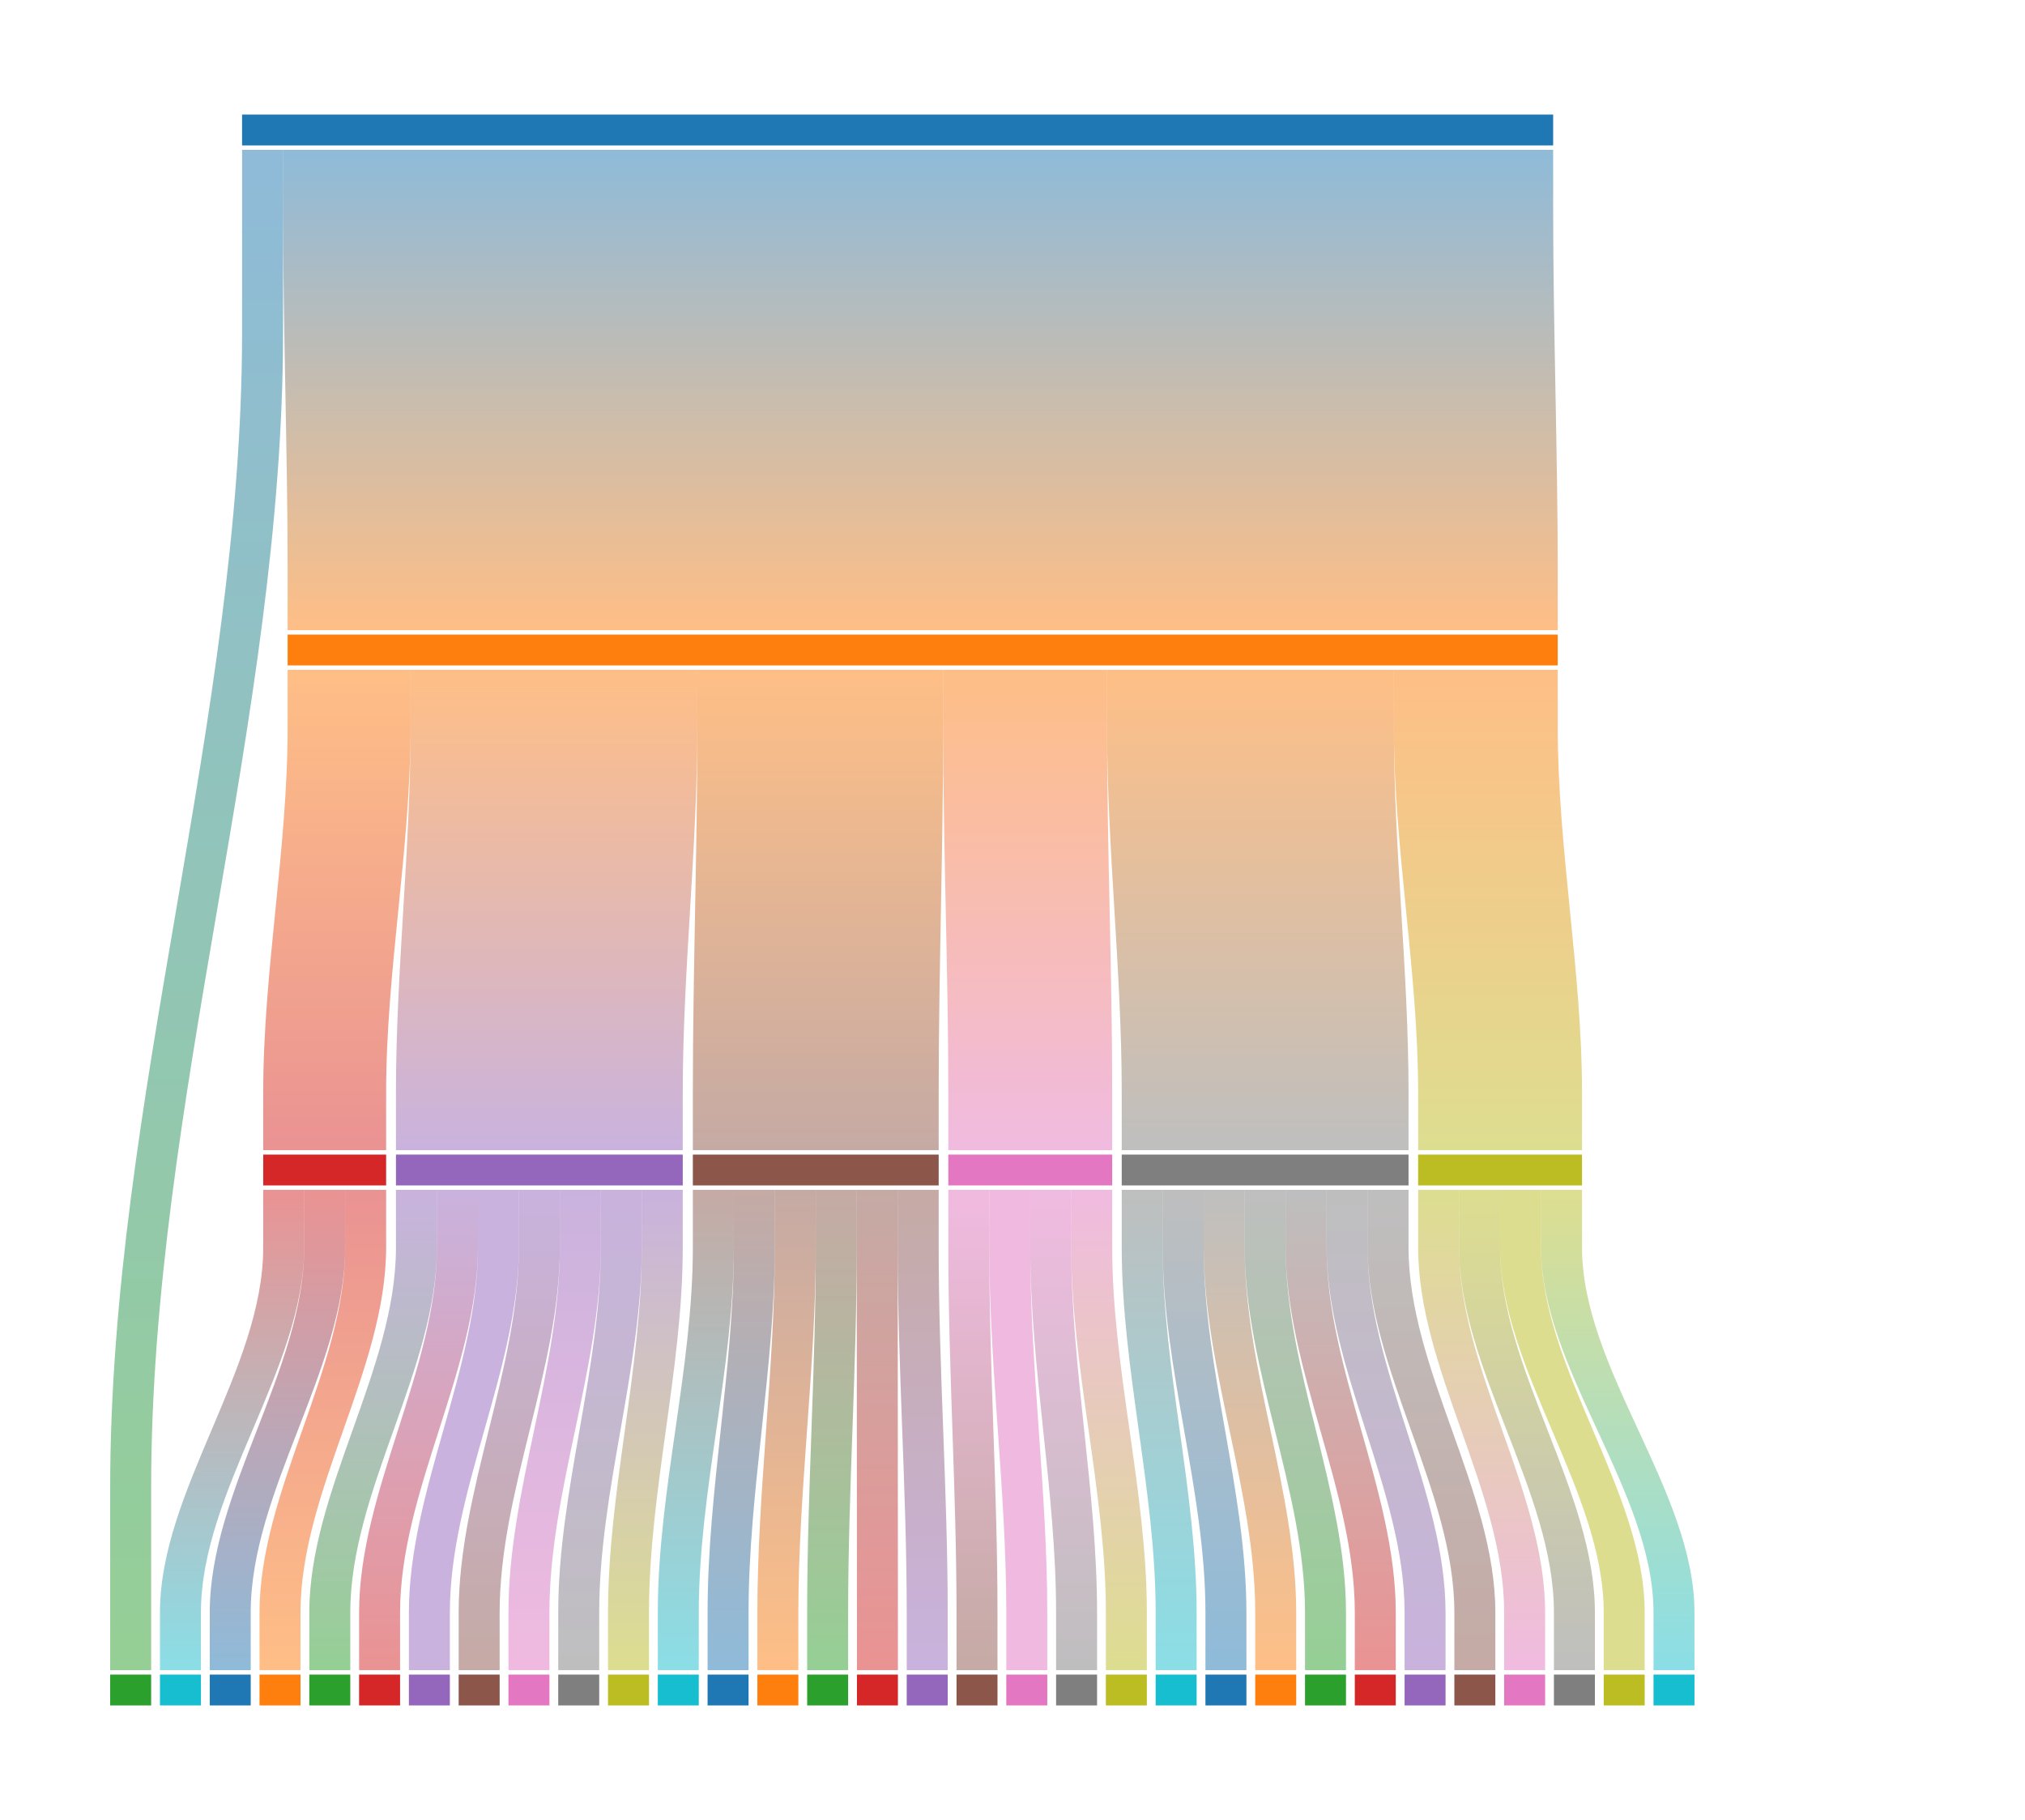 <svg xmlns="http://www.w3.org/2000/svg" role="img" width="919" height="826"><rect width="919" height="826" fill="transparent"></rect><g transform="translate(50,50)"><g><linearGradient id="root0.root1" spreadMethod="pad" x1="0%" x2="0%" y1="0%" y2="100%"><stop offset="0%" stop-color="#1f77b4"></stop><stop offset="100%" stop-color="#ff7f0e"></stop></linearGradient><path fill="url(#root0.root1)" d="M654.861,18C654.861,26.72,654.861,35.44,654.861,44.16C654.861,99.387,656.943,154.613,656.943,209.84C656.943,218.56,656.943,227.28,656.943,236C656.943,236,80.536,236,80.536,236C80.536,227.28,80.536,218.56,80.536,209.84C80.536,154.613,78.455,99.387,78.455,44.16C78.455,35.44,78.455,26.72,78.455,18C78.455,18,654.861,18,654.861,18Z" fill-opacity="0.5" style="mix-blend-mode: multiply;"></path><linearGradient id="root1.d1" spreadMethod="pad" x1="0%" x2="0%" y1="0%" y2="100%"><stop offset="0%" stop-color="#ff7f0e"></stop><stop offset="100%" stop-color="#d62728"></stop></linearGradient><path fill="url(#root1.d1)" d="M136.318,254C136.318,262.72,136.318,271.44,136.318,280.16C136.318,335.387,125.234,390.613,125.234,445.84C125.234,454.56,125.234,463.28,125.234,472C125.234,472,69.453,472,69.453,472C69.453,463.28,69.453,454.56,69.453,445.84C69.453,390.613,80.536,335.387,80.536,280.16C80.536,271.44,80.536,262.72,80.536,254C80.536,254,136.318,254,136.318,254Z" fill-opacity="0.5" style="mix-blend-mode: multiply;"></path><linearGradient id="d1.d11" spreadMethod="pad" x1="0%" x2="0%" y1="0%" y2="100%"><stop offset="0%" stop-color="#d62728"></stop><stop offset="100%" stop-color="#17becf"></stop></linearGradient><path fill="url(#d1.d11)" d="M88.046,490C88.046,498.72,88.046,507.44,88.046,516.16C88.046,571.387,41.188,626.613,41.188,681.84C41.188,690.56,41.188,699.28,41.188,708C41.188,708,22.594,708,22.594,708C22.594,699.28,22.594,690.56,22.594,681.84C22.594,626.613,69.453,571.387,69.453,516.16C69.453,507.44,69.453,498.72,69.453,490C69.453,490,88.046,490,88.046,490Z" fill-opacity="0.5" style="mix-blend-mode: multiply;"></path><linearGradient id="d1.d12" spreadMethod="pad" x1="0%" x2="0%" y1="0%" y2="100%"><stop offset="0%" stop-color="#d62728"></stop><stop offset="100%" stop-color="#1f77b4"></stop></linearGradient><path fill="url(#d1.d12)" d="M106.64,490C106.64,498.72,106.64,507.44,106.64,516.16C106.64,571.387,63.781,626.613,63.781,681.84C63.781,690.56,63.781,699.28,63.781,708C63.781,708,45.188,708,45.188,708C45.188,699.28,45.188,690.56,45.188,681.84C45.188,626.613,88.046,571.387,88.046,516.16C88.046,507.44,88.046,498.72,88.046,490C88.046,490,106.64,490,106.64,490Z" fill-opacity="0.5" style="mix-blend-mode: multiply;"></path><linearGradient id="d1.d13" spreadMethod="pad" x1="0%" x2="0%" y1="0%" y2="100%"><stop offset="0%" stop-color="#d62728"></stop><stop offset="100%" stop-color="#ff7f0e"></stop></linearGradient><path fill="url(#d1.d13)" d="M125.234,490C125.234,498.72,125.234,507.44,125.234,516.16C125.234,571.387,86.375,626.613,86.375,681.84C86.375,690.56,86.375,699.28,86.375,708C86.375,708,67.781,708,67.781,708C67.781,699.28,67.781,690.56,67.781,681.84C67.781,626.613,106.64,571.387,106.64,516.16C106.64,507.44,106.64,498.72,106.64,490C106.64,490,125.234,490,125.234,490Z" fill-opacity="0.5" style="mix-blend-mode: multiply;"></path><linearGradient id="root1.d2" spreadMethod="pad" x1="0%" x2="0%" y1="0%" y2="100%"><stop offset="0%" stop-color="#ff7f0e"></stop><stop offset="100%" stop-color="#9467bd"></stop></linearGradient><path fill="url(#root1.d2)" d="M266.474,254C266.474,262.72,266.474,271.44,266.474,280.16C266.474,335.387,259.851,390.613,259.851,445.84C259.851,454.56,259.851,463.28,259.851,472C259.851,472,129.694,472,129.694,472C129.694,463.28,129.694,454.56,129.694,445.84C129.694,390.613,136.318,335.387,136.318,280.16C136.318,271.44,136.318,262.72,136.318,254C136.318,254,266.474,254,266.474,254Z" fill-opacity="0.5" style="mix-blend-mode: multiply;"></path><linearGradient id="d2.d21" spreadMethod="pad" x1="0%" x2="0%" y1="0%" y2="100%"><stop offset="0%" stop-color="#9467bd"></stop><stop offset="100%" stop-color="#2ca02c"></stop></linearGradient><path fill="url(#d2.d21)" d="M148.288,490C148.288,498.72,148.288,507.44,148.288,516.16C148.288,571.387,108.969,626.613,108.969,681.84C108.969,690.56,108.969,699.28,108.969,708C108.969,708,90.375,708,90.375,708C90.375,699.28,90.375,690.56,90.375,681.84C90.375,626.613,129.694,571.387,129.694,516.16C129.694,507.44,129.694,498.72,129.694,490C129.694,490,148.288,490,148.288,490Z" fill-opacity="0.5" style="mix-blend-mode: multiply;"></path><linearGradient id="d2.d22" spreadMethod="pad" x1="0%" x2="0%" y1="0%" y2="100%"><stop offset="0%" stop-color="#9467bd"></stop><stop offset="100%" stop-color="#d62728"></stop></linearGradient><path fill="url(#d2.d22)" d="M166.882,490C166.882,498.72,166.882,507.44,166.882,516.16C166.882,571.387,131.563,626.613,131.563,681.84C131.563,690.56,131.563,699.28,131.563,708C131.563,708,112.969,708,112.969,708C112.969,699.28,112.969,690.56,112.969,681.84C112.969,626.613,148.288,571.387,148.288,516.16C148.288,507.44,148.288,498.72,148.288,490C148.288,490,166.882,490,166.882,490Z" fill-opacity="0.5" style="mix-blend-mode: multiply;"></path><linearGradient id="d2.d23" spreadMethod="pad" x1="0%" x2="0%" y1="0%" y2="100%"><stop offset="0%" stop-color="#9467bd"></stop><stop offset="100%" stop-color="#9467bd"></stop></linearGradient><path fill="url(#d2.d23)" d="M185.476,490C185.476,498.72,185.476,507.44,185.476,516.16C185.476,571.387,154.156,626.613,154.156,681.84C154.156,690.56,154.156,699.28,154.156,708C154.156,708,135.563,708,135.563,708C135.563,699.28,135.563,690.56,135.563,681.84C135.563,626.613,166.882,571.387,166.882,516.16C166.882,507.44,166.882,498.72,166.882,490C166.882,490,185.476,490,185.476,490Z" fill-opacity="0.5" style="mix-blend-mode: multiply;"></path><linearGradient id="d2.d24" spreadMethod="pad" x1="0%" x2="0%" y1="0%" y2="100%"><stop offset="0%" stop-color="#9467bd"></stop><stop offset="100%" stop-color="#8c564b"></stop></linearGradient><path fill="url(#d2.d24)" d="M204.069,490C204.069,498.72,204.069,507.44,204.069,516.16C204.069,571.387,176.75,626.613,176.75,681.84C176.75,690.56,176.75,699.28,176.75,708C176.75,708,158.156,708,158.156,708C158.156,699.28,158.156,690.56,158.156,681.84C158.156,626.613,185.476,571.387,185.476,516.16C185.476,507.44,185.476,498.72,185.476,490C185.476,490,204.069,490,204.069,490Z" fill-opacity="0.5" style="mix-blend-mode: multiply;"></path><linearGradient id="d2.d25" spreadMethod="pad" x1="0%" x2="0%" y1="0%" y2="100%"><stop offset="0%" stop-color="#9467bd"></stop><stop offset="100%" stop-color="#e377c2"></stop></linearGradient><path fill="url(#d2.d25)" d="M222.663,490C222.663,498.72,222.663,507.44,222.663,516.16C222.663,571.387,199.344,626.613,199.344,681.84C199.344,690.56,199.344,699.28,199.344,708C199.344,708,180.75,708,180.75,708C180.75,699.28,180.75,690.56,180.75,681.84C180.75,626.613,204.069,571.387,204.069,516.16C204.069,507.44,204.069,498.72,204.069,490C204.069,490,222.663,490,222.663,490Z" fill-opacity="0.5" style="mix-blend-mode: multiply;"></path><linearGradient id="d2.d26" spreadMethod="pad" x1="0%" x2="0%" y1="0%" y2="100%"><stop offset="0%" stop-color="#9467bd"></stop><stop offset="100%" stop-color="#7f7f7f"></stop></linearGradient><path fill="url(#d2.d26)" d="M241.257,490C241.257,498.72,241.257,507.44,241.257,516.16C241.257,571.387,221.938,626.613,221.938,681.84C221.938,690.56,221.938,699.28,221.938,708C221.938,708,203.344,708,203.344,708C203.344,699.28,203.344,690.56,203.344,681.84C203.344,626.613,222.663,571.387,222.663,516.16C222.663,507.44,222.663,498.72,222.663,490C222.663,490,241.257,490,241.257,490Z" fill-opacity="0.5" style="mix-blend-mode: multiply;"></path><linearGradient id="d2.d27" spreadMethod="pad" x1="0%" x2="0%" y1="0%" y2="100%"><stop offset="0%" stop-color="#9467bd"></stop><stop offset="100%" stop-color="#bcbd22"></stop></linearGradient><path fill="url(#d2.d27)" d="M259.851,490C259.851,498.72,259.851,507.44,259.851,516.16C259.851,571.387,244.531,626.613,244.531,681.84C244.531,690.56,244.531,699.28,244.531,708C244.531,708,225.938,708,225.938,708C225.938,699.28,225.938,690.56,225.938,681.84C225.938,626.613,241.257,571.387,241.257,516.16C241.257,507.44,241.257,498.72,241.257,490C241.257,490,259.851,490,259.851,490Z" fill-opacity="0.5" style="mix-blend-mode: multiply;"></path><linearGradient id="root1.d3" spreadMethod="pad" x1="0%" x2="0%" y1="0%" y2="100%"><stop offset="0%" stop-color="#ff7f0e"></stop><stop offset="100%" stop-color="#8c564b"></stop></linearGradient><path fill="url(#root1.d3)" d="M378.036,254C378.036,262.72,378.036,271.44,378.036,280.16C378.036,335.387,375.998,390.613,375.998,445.84C375.998,454.56,375.998,463.28,375.998,472C375.998,472,264.436,472,264.436,472C264.436,463.28,264.436,454.56,264.436,445.84C264.436,390.613,266.474,335.387,266.474,280.16C266.474,271.44,266.474,262.72,266.474,254C266.474,254,378.036,254,378.036,254Z" fill-opacity="0.5" style="mix-blend-mode: multiply;"></path><linearGradient id="d3.d31" spreadMethod="pad" x1="0%" x2="0%" y1="0%" y2="100%"><stop offset="0%" stop-color="#8c564b"></stop><stop offset="100%" stop-color="#17becf"></stop></linearGradient><path fill="url(#d3.d31)" d="M283.029,490C283.029,498.72,283.029,507.44,283.029,516.16C283.029,571.387,267.125,626.613,267.125,681.84C267.125,690.56,267.125,699.28,267.125,708C267.125,708,248.531,708,248.531,708C248.531,699.28,248.531,690.56,248.531,681.84C248.531,626.613,264.436,571.387,264.436,516.16C264.436,507.44,264.436,498.72,264.436,490C264.436,490,283.029,490,283.029,490Z" fill-opacity="0.5" style="mix-blend-mode: multiply;"></path><linearGradient id="d3.d32" spreadMethod="pad" x1="0%" x2="0%" y1="0%" y2="100%"><stop offset="0%" stop-color="#8c564b"></stop><stop offset="100%" stop-color="#1f77b4"></stop></linearGradient><path fill="url(#d3.d32)" d="M301.623,490C301.623,498.72,301.623,507.44,301.623,516.16C301.623,571.387,289.719,626.613,289.719,681.84C289.719,690.56,289.719,699.28,289.719,708C289.719,708,271.125,708,271.125,708C271.125,699.28,271.125,690.56,271.125,681.84C271.125,626.613,283.029,571.387,283.029,516.16C283.029,507.44,283.029,498.72,283.029,490C283.029,490,301.623,490,301.623,490Z" fill-opacity="0.5" style="mix-blend-mode: multiply;"></path><linearGradient id="d3.d33" spreadMethod="pad" x1="0%" x2="0%" y1="0%" y2="100%"><stop offset="0%" stop-color="#8c564b"></stop><stop offset="100%" stop-color="#ff7f0e"></stop></linearGradient><path fill="url(#d3.d33)" d="M320.217,490C320.217,498.72,320.217,507.44,320.217,516.16C320.217,571.387,312.313,626.613,312.313,681.84C312.313,690.56,312.313,699.28,312.313,708C312.313,708,293.719,708,293.719,708C293.719,699.28,293.719,690.56,293.719,681.84C293.719,626.613,301.623,571.387,301.623,516.16C301.623,507.44,301.623,498.72,301.623,490C301.623,490,320.217,490,320.217,490Z" fill-opacity="0.5" style="mix-blend-mode: multiply;"></path><linearGradient id="d3.d34" spreadMethod="pad" x1="0%" x2="0%" y1="0%" y2="100%"><stop offset="0%" stop-color="#8c564b"></stop><stop offset="100%" stop-color="#2ca02c"></stop></linearGradient><path fill="url(#d3.d34)" d="M338.811,490C338.811,498.72,338.811,507.44,338.811,516.16C338.811,571.387,334.906,626.613,334.906,681.84C334.906,690.56,334.906,699.28,334.906,708C334.906,708,316.313,708,316.313,708C316.313,699.28,316.313,690.56,316.313,681.84C316.313,626.613,320.217,571.387,320.217,516.16C320.217,507.44,320.217,498.72,320.217,490C320.217,490,338.811,490,338.811,490Z" fill-opacity="0.5" style="mix-blend-mode: multiply;"></path><linearGradient id="d3.d35" spreadMethod="pad" x1="0%" x2="0%" y1="0%" y2="100%"><stop offset="0%" stop-color="#8c564b"></stop><stop offset="100%" stop-color="#d62728"></stop></linearGradient><path fill="url(#d3.d35)" d="M357.404,490C357.404,498.72,357.404,507.44,357.404,516.16C357.404,571.387,357.5,626.613,357.5,681.84C357.5,690.56,357.5,699.28,357.5,708C357.5,708,338.906,708,338.906,708C338.906,699.28,338.906,690.56,338.906,681.84C338.906,626.613,338.811,571.387,338.811,516.16C338.811,507.44,338.811,498.72,338.811,490C338.811,490,357.404,490,357.404,490Z" fill-opacity="0.5" style="mix-blend-mode: multiply;"></path><linearGradient id="d3.d36" spreadMethod="pad" x1="0%" x2="0%" y1="0%" y2="100%"><stop offset="0%" stop-color="#8c564b"></stop><stop offset="100%" stop-color="#9467bd"></stop></linearGradient><path fill="url(#d3.d36)" d="M375.998,490C375.998,498.72,375.998,507.44,375.998,516.16C375.998,571.387,380.094,626.613,380.094,681.84C380.094,690.56,380.094,699.28,380.094,708C380.094,708,361.5,708,361.5,708C361.5,699.28,361.5,690.56,361.5,681.84C361.5,626.613,357.404,571.387,357.404,516.16C357.404,507.44,357.404,498.72,357.404,490C357.404,490,375.998,490,375.998,490Z" fill-opacity="0.5" style="mix-blend-mode: multiply;"></path><linearGradient id="root1.d4" spreadMethod="pad" x1="0%" x2="0%" y1="0%" y2="100%"><stop offset="0%" stop-color="#ff7f0e"></stop><stop offset="100%" stop-color="#e377c2"></stop></linearGradient><path fill="url(#root1.d4)" d="M452.411,254C452.411,262.72,452.411,271.44,452.411,280.16C452.411,335.387,454.749,390.613,454.749,445.84C454.749,454.56,454.749,463.28,454.749,472C454.749,472,380.374,472,380.374,472C380.374,463.28,380.374,454.56,380.374,445.84C380.374,390.613,378.036,335.387,378.036,280.16C378.036,271.44,378.036,262.72,378.036,254C378.036,254,452.411,254,452.411,254Z" fill-opacity="0.5" style="mix-blend-mode: multiply;"></path><linearGradient id="d4.d41" spreadMethod="pad" x1="0%" x2="0%" y1="0%" y2="100%"><stop offset="0%" stop-color="#e377c2"></stop><stop offset="100%" stop-color="#8c564b"></stop></linearGradient><path fill="url(#d4.d41)" d="M398.967,490C398.967,498.72,398.967,507.44,398.967,516.16C398.967,571.387,402.688,626.613,402.688,681.84C402.688,690.56,402.688,699.28,402.688,708C402.688,708,384.094,708,384.094,708C384.094,699.28,384.094,690.56,384.094,681.84C384.094,626.613,380.374,571.387,380.374,516.16C380.374,507.44,380.374,498.72,380.374,490C380.374,490,398.967,490,398.967,490Z" fill-opacity="0.5" style="mix-blend-mode: multiply;"></path><linearGradient id="d4.d42" spreadMethod="pad" x1="0%" x2="0%" y1="0%" y2="100%"><stop offset="0%" stop-color="#e377c2"></stop><stop offset="100%" stop-color="#e377c2"></stop></linearGradient><path fill="url(#d4.d42)" d="M417.561,490C417.561,498.72,417.561,507.44,417.561,516.16C417.561,571.387,425.281,626.613,425.281,681.84C425.281,690.56,425.281,699.28,425.281,708C425.281,708,406.688,708,406.688,708C406.688,699.28,406.688,690.56,406.688,681.84C406.688,626.613,398.967,571.387,398.967,516.16C398.967,507.44,398.967,498.72,398.967,490C398.967,490,417.561,490,417.561,490Z" fill-opacity="0.5" style="mix-blend-mode: multiply;"></path><linearGradient id="d4.d43" spreadMethod="pad" x1="0%" x2="0%" y1="0%" y2="100%"><stop offset="0%" stop-color="#e377c2"></stop><stop offset="100%" stop-color="#7f7f7f"></stop></linearGradient><path fill="url(#d4.d43)" d="M436.155,490C436.155,498.72,436.155,507.44,436.155,516.16C436.155,571.387,447.875,626.613,447.875,681.84C447.875,690.56,447.875,699.28,447.875,708C447.875,708,429.281,708,429.281,708C429.281,699.28,429.281,690.56,429.281,681.84C429.281,626.613,417.561,571.387,417.561,516.16C417.561,507.44,417.561,498.72,417.561,490C417.561,490,436.155,490,436.155,490Z" fill-opacity="0.5" style="mix-blend-mode: multiply;"></path><linearGradient id="d4.d44" spreadMethod="pad" x1="0%" x2="0%" y1="0%" y2="100%"><stop offset="0%" stop-color="#e377c2"></stop><stop offset="100%" stop-color="#bcbd22"></stop></linearGradient><path fill="url(#d4.d44)" d="M454.749,490C454.749,498.72,454.749,507.44,454.749,516.16C454.749,571.387,470.469,626.613,470.469,681.84C470.469,690.56,470.469,699.28,470.469,708C470.469,708,451.875,708,451.875,708C451.875,699.28,451.875,690.56,451.875,681.84C451.875,626.613,436.155,571.387,436.155,516.16C436.155,507.44,436.155,498.72,436.155,490C436.155,490,454.749,490,454.749,490Z" fill-opacity="0.5" style="mix-blend-mode: multiply;"></path><linearGradient id="root1.d5" spreadMethod="pad" x1="0%" x2="0%" y1="0%" y2="100%"><stop offset="0%" stop-color="#ff7f0e"></stop><stop offset="100%" stop-color="#7f7f7f"></stop></linearGradient><path fill="url(#root1.d5)" d="M582.568,254C582.568,262.72,582.568,271.44,582.568,280.16C582.568,335.387,589.231,390.613,589.231,445.84C589.231,454.56,589.231,463.28,589.231,472C589.231,472,459.075,472,459.075,472C459.075,463.28,459.075,454.56,459.075,445.84C459.075,390.613,452.411,335.387,452.411,280.16C452.411,271.44,452.411,262.72,452.411,254C452.411,254,582.568,254,582.568,254Z" fill-opacity="0.5" style="mix-blend-mode: multiply;"></path><linearGradient id="d5.d51" spreadMethod="pad" x1="0%" x2="0%" y1="0%" y2="100%"><stop offset="0%" stop-color="#7f7f7f"></stop><stop offset="100%" stop-color="#17becf"></stop></linearGradient><path fill="url(#d5.d51)" d="M477.668,490C477.668,498.72,477.668,507.44,477.668,516.16C477.668,571.387,493.063,626.613,493.063,681.84C493.063,690.56,493.063,699.28,493.063,708C493.063,708,474.469,708,474.469,708C474.469,699.28,474.469,690.56,474.469,681.84C474.469,626.613,459.075,571.387,459.075,516.16C459.075,507.44,459.075,498.72,459.075,490C459.075,490,477.668,490,477.668,490Z" fill-opacity="0.5" style="mix-blend-mode: multiply;"></path><linearGradient id="d5.d52" spreadMethod="pad" x1="0%" x2="0%" y1="0%" y2="100%"><stop offset="0%" stop-color="#7f7f7f"></stop><stop offset="100%" stop-color="#1f77b4"></stop></linearGradient><path fill="url(#d5.d52)" d="M496.262,490C496.262,498.72,496.262,507.44,496.262,516.16C496.262,571.387,515.656,626.613,515.656,681.84C515.656,690.56,515.656,699.28,515.656,708C515.656,708,497.063,708,497.063,708C497.063,699.28,497.063,690.56,497.063,681.84C497.063,626.613,477.668,571.387,477.668,516.16C477.668,507.44,477.668,498.72,477.668,490C477.668,490,496.262,490,496.262,490Z" fill-opacity="0.5" style="mix-blend-mode: multiply;"></path><linearGradient id="d5.d53" spreadMethod="pad" x1="0%" x2="0%" y1="0%" y2="100%"><stop offset="0%" stop-color="#7f7f7f"></stop><stop offset="100%" stop-color="#ff7f0e"></stop></linearGradient><path fill="url(#d5.d53)" d="M514.856,490C514.856,498.72,514.856,507.44,514.856,516.16C514.856,571.387,538.25,626.613,538.25,681.84C538.25,690.56,538.25,699.28,538.25,708C538.25,708,519.656,708,519.656,708C519.656,699.28,519.656,690.56,519.656,681.84C519.656,626.613,496.262,571.387,496.262,516.16C496.262,507.44,496.262,498.72,496.262,490C496.262,490,514.856,490,514.856,490Z" fill-opacity="0.5" style="mix-blend-mode: multiply;"></path><linearGradient id="d5.d54" spreadMethod="pad" x1="0%" x2="0%" y1="0%" y2="100%"><stop offset="0%" stop-color="#7f7f7f"></stop><stop offset="100%" stop-color="#2ca02c"></stop></linearGradient><path fill="url(#d5.d54)" d="M533.45,490C533.45,498.72,533.45,507.44,533.45,516.16C533.45,571.387,560.844,626.613,560.844,681.84C560.844,690.56,560.844,699.28,560.844,708C560.844,708,542.25,708,542.25,708C542.25,699.28,542.25,690.56,542.25,681.84C542.25,626.613,514.856,571.387,514.856,516.16C514.856,507.44,514.856,498.72,514.856,490C514.856,490,533.45,490,533.45,490Z" fill-opacity="0.5" style="mix-blend-mode: multiply;"></path><linearGradient id="d5.d55" spreadMethod="pad" x1="0%" x2="0%" y1="0%" y2="100%"><stop offset="0%" stop-color="#7f7f7f"></stop><stop offset="100%" stop-color="#d62728"></stop></linearGradient><path fill="url(#d5.d55)" d="M552.043,490C552.043,498.72,552.043,507.44,552.043,516.16C552.043,571.387,583.438,626.613,583.438,681.84C583.438,690.56,583.438,699.28,583.438,708C583.438,708,564.844,708,564.844,708C564.844,699.28,564.844,690.56,564.844,681.84C564.844,626.613,533.45,571.387,533.45,516.16C533.45,507.44,533.45,498.72,533.45,490C533.45,490,552.043,490,552.043,490Z" fill-opacity="0.5" style="mix-blend-mode: multiply;"></path><linearGradient id="d5.d56" spreadMethod="pad" x1="0%" x2="0%" y1="0%" y2="100%"><stop offset="0%" stop-color="#7f7f7f"></stop><stop offset="100%" stop-color="#9467bd"></stop></linearGradient><path fill="url(#d5.d56)" d="M570.637,490C570.637,498.72,570.637,507.44,570.637,516.16C570.637,571.387,606.031,626.613,606.031,681.84C606.031,690.56,606.031,699.28,606.031,708C606.031,708,587.438,708,587.438,708C587.438,699.28,587.438,690.56,587.438,681.84C587.438,626.613,552.043,571.387,552.043,516.16C552.043,507.44,552.043,498.72,552.043,490C552.043,490,570.637,490,570.637,490Z" fill-opacity="0.5" style="mix-blend-mode: multiply;"></path><linearGradient id="d5.d57" spreadMethod="pad" x1="0%" x2="0%" y1="0%" y2="100%"><stop offset="0%" stop-color="#7f7f7f"></stop><stop offset="100%" stop-color="#8c564b"></stop></linearGradient><path fill="url(#d5.d57)" d="M589.231,490C589.231,498.72,589.231,507.44,589.231,516.16C589.231,571.387,628.625,626.613,628.625,681.84C628.625,690.56,628.625,699.28,628.625,708C628.625,708,610.031,708,610.031,708C610.031,699.28,610.031,690.56,610.031,681.84C610.031,626.613,570.637,571.387,570.637,516.16C570.637,507.44,570.637,498.72,570.637,490C570.637,490,589.231,490,589.231,490Z" fill-opacity="0.5" style="mix-blend-mode: multiply;"></path><linearGradient id="root1.d6" spreadMethod="pad" x1="0%" x2="0%" y1="0%" y2="100%"><stop offset="0%" stop-color="#ff7f0e"></stop><stop offset="100%" stop-color="#bcbd22"></stop></linearGradient><path fill="url(#root1.d6)" d="M656.943,254C656.943,262.72,656.943,271.44,656.943,280.16C656.943,335.387,667.965,390.613,667.965,445.84C667.965,454.56,667.965,463.28,667.965,472C667.965,472,593.59,472,593.59,472C593.59,463.28,593.59,454.56,593.59,445.84C593.59,390.613,582.568,335.387,582.568,280.16C582.568,271.44,582.568,262.72,582.568,254C582.568,254,656.943,254,656.943,254Z" fill-opacity="0.5" style="mix-blend-mode: multiply;"></path><linearGradient id="d6.d61" spreadMethod="pad" x1="0%" x2="0%" y1="0%" y2="100%"><stop offset="0%" stop-color="#bcbd22"></stop><stop offset="100%" stop-color="#e377c2"></stop></linearGradient><path fill="url(#d6.d61)" d="M612.184,490C612.184,498.72,612.184,507.44,612.184,516.16C612.184,571.387,651.219,626.613,651.219,681.84C651.219,690.56,651.219,699.28,651.219,708C651.219,708,632.625,708,632.625,708C632.625,699.28,632.625,690.56,632.625,681.84C632.625,626.613,593.59,571.387,593.59,516.16C593.59,507.44,593.59,498.72,593.59,490C593.59,490,612.184,490,612.184,490Z" fill-opacity="0.5" style="mix-blend-mode: multiply;"></path><linearGradient id="d6.d62" spreadMethod="pad" x1="0%" x2="0%" y1="0%" y2="100%"><stop offset="0%" stop-color="#bcbd22"></stop><stop offset="100%" stop-color="#7f7f7f"></stop></linearGradient><path fill="url(#d6.d62)" d="M630.778,490C630.778,498.72,630.778,507.44,630.778,516.16C630.778,571.387,673.812,626.613,673.812,681.84C673.812,690.56,673.812,699.28,673.812,708C673.812,708,655.219,708,655.219,708C655.219,699.28,655.219,690.56,655.219,681.84C655.219,626.613,612.184,571.387,612.184,516.16C612.184,507.44,612.184,498.72,612.184,490C612.184,490,630.778,490,630.778,490Z" fill-opacity="0.5" style="mix-blend-mode: multiply;"></path><linearGradient id="d6.d63" spreadMethod="pad" x1="0%" x2="0%" y1="0%" y2="100%"><stop offset="0%" stop-color="#bcbd22"></stop><stop offset="100%" stop-color="#bcbd22"></stop></linearGradient><path fill="url(#d6.d63)" d="M649.372,490C649.372,498.72,649.372,507.44,649.372,516.16C649.372,571.387,696.406,626.613,696.406,681.84C696.406,690.56,696.406,699.28,696.406,708C696.406,708,677.812,708,677.812,708C677.812,699.28,677.812,690.56,677.812,681.84C677.812,626.613,630.778,571.387,630.778,516.16C630.778,507.44,630.778,498.72,630.778,490C630.778,490,649.372,490,649.372,490Z" fill-opacity="0.5" style="mix-blend-mode: multiply;"></path><linearGradient id="d6.d64" spreadMethod="pad" x1="0%" x2="0%" y1="0%" y2="100%"><stop offset="0%" stop-color="#bcbd22"></stop><stop offset="100%" stop-color="#17becf"></stop></linearGradient><path fill="url(#d6.d64)" d="M667.965,490C667.965,498.72,667.965,507.44,667.965,516.16C667.965,571.387,719,626.613,719,681.84C719,690.56,719,699.28,719,708C719,708,700.406,708,700.406,708C700.406,699.28,700.406,690.56,700.406,681.84C700.406,626.613,649.372,571.387,649.372,516.16C649.372,507.44,649.372,498.72,649.372,490C649.372,490,667.965,490,667.965,490Z" fill-opacity="0.5" style="mix-blend-mode: multiply;"></path><linearGradient id="root0.root2" spreadMethod="pad" x1="0%" x2="0%" y1="0%" y2="100%"><stop offset="0%" stop-color="#1f77b4"></stop><stop offset="100%" stop-color="#2ca02c"></stop></linearGradient><path fill="url(#root0.root2)" d="M78.455,18C78.455,45.6,78.455,73.2,78.455,100.8C78.455,275.6,18.594,450.4,18.594,625.2C18.594,652.8,18.594,680.4,18.594,708C18.594,708,3.907985046680551e-13,708,3.907985046680551e-13,708C3.907985046680551e-13,680.4,3.907985046680551e-13,652.8,3.907985046680551e-13,625.2C3.907985046680551e-13,450.4,59.861,275.6,59.861,100.8C59.861,73.2,59.861,45.6,59.861,18C59.861,18,78.455,18,78.455,18Z" fill-opacity="0.5" style="mix-blend-mode: multiply;"></path></g><rect x="59.861" y="2" width="595" height="14" fill="#1f77b4" fill-opacity="1" stroke-width="0" stroke="rgb(26, 100, 151)" stroke-opacity="1"></rect><rect x="80.536" y="238" width="576.406" height="14" fill="#ff7f0e" fill-opacity="1" stroke-width="0" stroke="rgb(213, 106, 12)" stroke-opacity="1"></rect><rect x="3.907985046680551e-13" y="710" width="18.594" height="14" fill="#2ca02c" fill-opacity="1" stroke-width="0" stroke="rgb(37, 134, 37)" stroke-opacity="1"></rect><rect x="69.453" y="474" width="55.781" height="14" fill="#d62728" fill-opacity="1" stroke-width="0" stroke="rgb(179, 33, 33)" stroke-opacity="1"></rect><rect x="129.694" y="474" width="130.156" height="14" fill="#9467bd" fill-opacity="1" stroke-width="0" stroke="rgb(124, 86, 158)" stroke-opacity="1"></rect><rect x="264.436" y="474" width="111.562" height="14" fill="#8c564b" fill-opacity="1" stroke-width="0" stroke="rgb(117, 72, 63)" stroke-opacity="1"></rect><rect x="380.374" y="474" width="74.375" height="14" fill="#e377c2" fill-opacity="1" stroke-width="0" stroke="rgb(190, 100, 162)" stroke-opacity="1"></rect><rect x="459.075" y="474" width="130.156" height="14" fill="#7f7f7f" fill-opacity="1" stroke-width="0" stroke="rgb(106, 106, 106)" stroke-opacity="1"></rect><rect x="593.59" y="474" width="74.375" height="14" fill="#bcbd22" fill-opacity="1" stroke-width="0" stroke="rgb(157, 158, 28)" stroke-opacity="1"></rect><rect x="22.594" y="710" width="18.594" height="14" fill="#17becf" fill-opacity="1" stroke-width="0" stroke="rgb(19, 159, 173)" stroke-opacity="1"></rect><rect x="45.188" y="710" width="18.594" height="14" fill="#1f77b4" fill-opacity="1" stroke-width="0" stroke="rgb(26, 100, 151)" stroke-opacity="1"></rect><rect x="67.781" y="710" width="18.594" height="14" fill="#ff7f0e" fill-opacity="1" stroke-width="0" stroke="rgb(213, 106, 12)" stroke-opacity="1"></rect><rect x="90.375" y="710" width="18.594" height="14" fill="#2ca02c" fill-opacity="1" stroke-width="0" stroke="rgb(37, 134, 37)" stroke-opacity="1"></rect><rect x="112.969" y="710" width="18.594" height="14" fill="#d62728" fill-opacity="1" stroke-width="0" stroke="rgb(179, 33, 33)" stroke-opacity="1"></rect><rect x="135.563" y="710" width="18.594" height="14" fill="#9467bd" fill-opacity="1" stroke-width="0" stroke="rgb(124, 86, 158)" stroke-opacity="1"></rect><rect x="158.156" y="710" width="18.594" height="14" fill="#8c564b" fill-opacity="1" stroke-width="0" stroke="rgb(117, 72, 63)" stroke-opacity="1"></rect><rect x="180.75" y="710" width="18.594" height="14" fill="#e377c2" fill-opacity="1" stroke-width="0" stroke="rgb(190, 100, 162)" stroke-opacity="1"></rect><rect x="203.344" y="710" width="18.594" height="14" fill="#7f7f7f" fill-opacity="1" stroke-width="0" stroke="rgb(106, 106, 106)" stroke-opacity="1"></rect><rect x="225.938" y="710" width="18.594" height="14" fill="#bcbd22" fill-opacity="1" stroke-width="0" stroke="rgb(157, 158, 28)" stroke-opacity="1"></rect><rect x="248.531" y="710" width="18.594" height="14" fill="#17becf" fill-opacity="1" stroke-width="0" stroke="rgb(19, 159, 173)" stroke-opacity="1"></rect><rect x="271.125" y="710" width="18.594" height="14" fill="#1f77b4" fill-opacity="1" stroke-width="0" stroke="rgb(26, 100, 151)" stroke-opacity="1"></rect><rect x="293.719" y="710" width="18.594" height="14" fill="#ff7f0e" fill-opacity="1" stroke-width="0" stroke="rgb(213, 106, 12)" stroke-opacity="1"></rect><rect x="316.313" y="710" width="18.594" height="14" fill="#2ca02c" fill-opacity="1" stroke-width="0" stroke="rgb(37, 134, 37)" stroke-opacity="1"></rect><rect x="338.906" y="710" width="18.594" height="14" fill="#d62728" fill-opacity="1" stroke-width="0" stroke="rgb(179, 33, 33)" stroke-opacity="1"></rect><rect x="361.5" y="710" width="18.594" height="14" fill="#9467bd" fill-opacity="1" stroke-width="0" stroke="rgb(124, 86, 158)" stroke-opacity="1"></rect><rect x="384.094" y="710" width="18.594" height="14" fill="#8c564b" fill-opacity="1" stroke-width="0" stroke="rgb(117, 72, 63)" stroke-opacity="1"></rect><rect x="406.688" y="710" width="18.594" height="14" fill="#e377c2" fill-opacity="1" stroke-width="0" stroke="rgb(190, 100, 162)" stroke-opacity="1"></rect><rect x="429.281" y="710" width="18.594" height="14" fill="#7f7f7f" fill-opacity="1" stroke-width="0" stroke="rgb(106, 106, 106)" stroke-opacity="1"></rect><rect x="451.875" y="710" width="18.594" height="14" fill="#bcbd22" fill-opacity="1" stroke-width="0" stroke="rgb(157, 158, 28)" stroke-opacity="1"></rect><rect x="474.469" y="710" width="18.594" height="14" fill="#17becf" fill-opacity="1" stroke-width="0" stroke="rgb(19, 159, 173)" stroke-opacity="1"></rect><rect x="497.063" y="710" width="18.594" height="14" fill="#1f77b4" fill-opacity="1" stroke-width="0" stroke="rgb(26, 100, 151)" stroke-opacity="1"></rect><rect x="519.656" y="710" width="18.594" height="14" fill="#ff7f0e" fill-opacity="1" stroke-width="0" stroke="rgb(213, 106, 12)" stroke-opacity="1"></rect><rect x="542.25" y="710" width="18.594" height="14" fill="#2ca02c" fill-opacity="1" stroke-width="0" stroke="rgb(37, 134, 37)" stroke-opacity="1"></rect><rect x="564.844" y="710" width="18.594" height="14" fill="#d62728" fill-opacity="1" stroke-width="0" stroke="rgb(179, 33, 33)" stroke-opacity="1"></rect><rect x="587.438" y="710" width="18.594" height="14" fill="#9467bd" fill-opacity="1" stroke-width="0" stroke="rgb(124, 86, 158)" stroke-opacity="1"></rect><rect x="610.031" y="710" width="18.594" height="14" fill="#8c564b" fill-opacity="1" stroke-width="0" stroke="rgb(117, 72, 63)" stroke-opacity="1"></rect><rect x="632.625" y="710" width="18.594" height="14" fill="#e377c2" fill-opacity="1" stroke-width="0" stroke="rgb(190, 100, 162)" stroke-opacity="1"></rect><rect x="655.219" y="710" width="18.594" height="14" fill="#7f7f7f" fill-opacity="1" stroke-width="0" stroke="rgb(106, 106, 106)" stroke-opacity="1"></rect><rect x="677.812" y="710" width="18.594" height="14" fill="#bcbd22" fill-opacity="1" stroke-width="0" stroke="rgb(157, 158, 28)" stroke-opacity="1"></rect><rect x="700.406" y="710" width="18.594" height="14" fill="#17becf" fill-opacity="1" stroke-width="0" stroke="rgb(19, 159, 173)" stroke-opacity="1"></rect></g></svg>